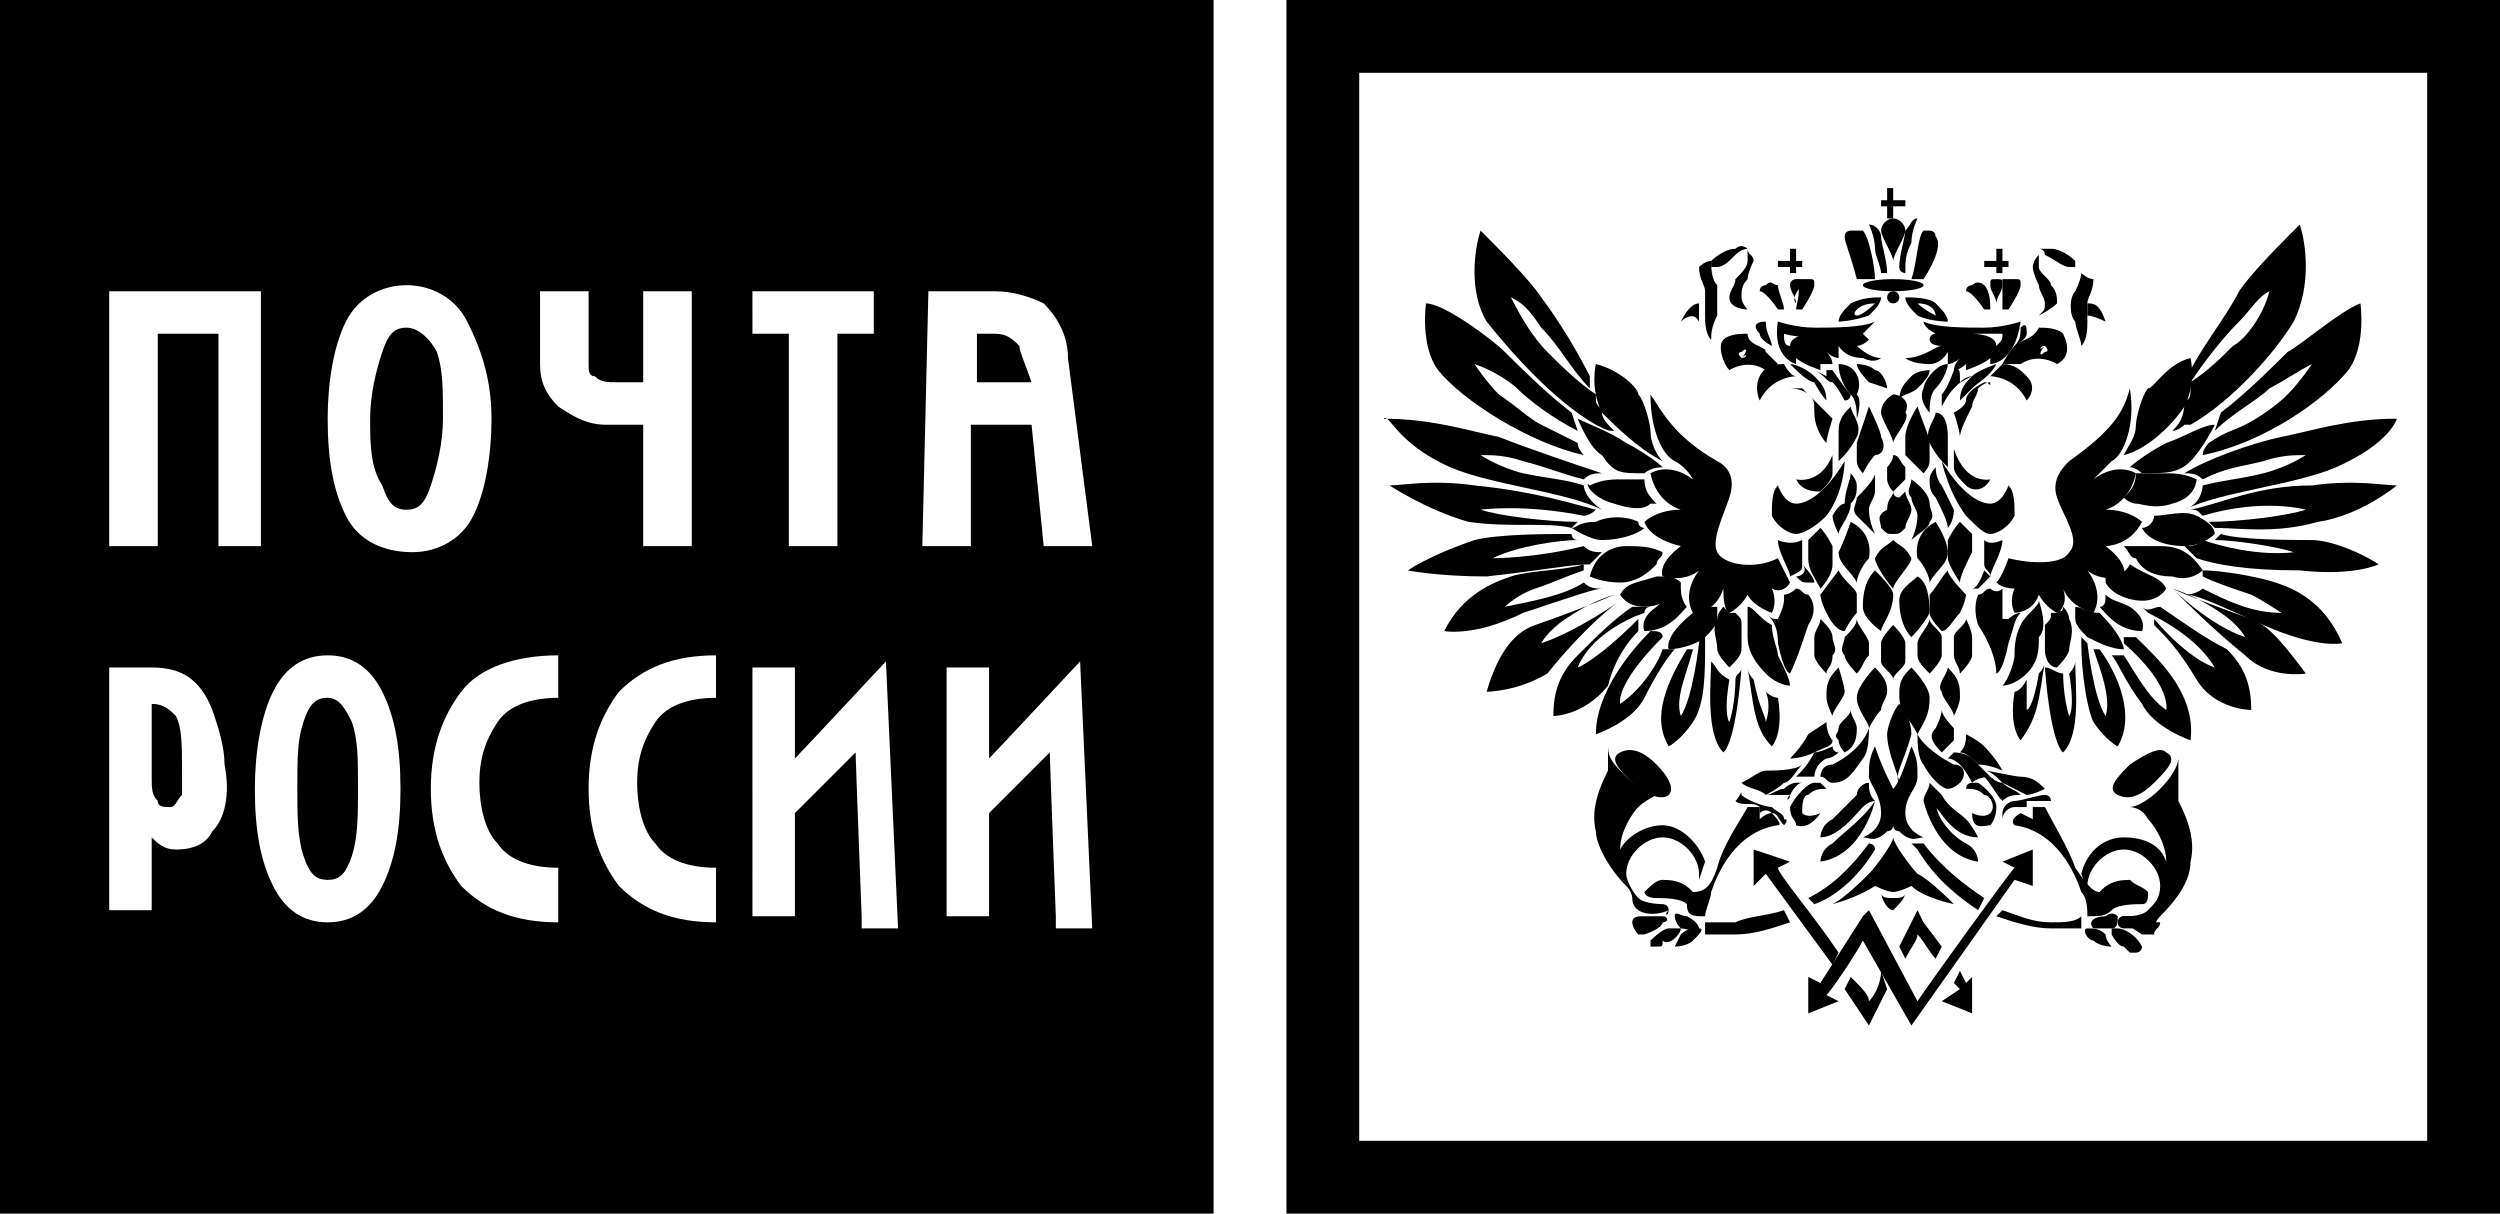 <svg xmlns:cc="http://creativecommons.org/ns#" xmlns:dc="http://purl.org/dc/elements/1.1/" xmlns:rdf="http://www.w3.org/1999/02/22-rdf-syntax-ns#" xmlns:svg="http://www.w3.org/2000/svg"
	 xmlns="http://www.w3.org/2000/svg" xmlns:xlink="http://www.w3.org/1999/xlink" x="0px" y="0px" viewBox="0 0 41.2 20"
	 style="enable-background:new 0 0 41.2 20;" xml:space="preserve">
<g>
	<g>
		<path d="M6.7,5.4c-0.2,0-0.3,0.1-0.4,0.4C6.2,6.1,6.1,6.5,6.1,6.9c0,0.4,0,0.8,0.2,1.1c0.1,0.3,0.2,0.4,0.4,0.4
			C6.9,8.4,7,8.3,7.1,8c0.1-0.3,0.2-0.7,0.2-1.1c0-0.5,0-0.8-0.1-1.1C7.1,5.6,6.9,5.4,6.7,5.4z"/>
		<path d="M5.4,11.5c-0.2,0-0.3,0.1-0.4,0.4c-0.1,0.3-0.1,0.6-0.1,1.1c0,0.4,0,0.8,0.1,1.1c0.1,0.3,0.2,0.4,0.4,0.4
			c0.2,0,0.3-0.1,0.4-0.4c0.1-0.3,0.1-0.7,0.1-1.1c0-0.5,0-0.8-0.1-1.1C5.7,11.7,5.6,11.5,5.4,11.5z"/>
		<path d="M2.5,11.6C2.5,11.6,2.5,11.6,2.5,11.6c0,0.1,0,1.2,0,1.2c0,0.2,0,0.3,0.1,0.4c0,0.1,0.1,0.1,0.2,0.1
			c0.1,0,0.1-0.1,0.2-0.2C3,13.1,3,12.9,3,12.7c0-0.4,0-0.7-0.1-0.9C2.8,11.7,2.7,11.6,2.5,11.6z"/>
		<path d="M0,0v20h20V0H0z M1.8,4.8h2.5V9H3.6c0,0,0-3.4,0-3.5h-1c0,0.1,0,3.5,0,3.5H1.8V4.8z M3.5,13.7
			c-0.1,0.2-0.3,0.3-0.6,0.3c-0.2,0-0.3-0.1-0.4-0.2c0,0.1,0,1.2,0,1.2H1.8V11h0.7c0.5,0,0.8,0.2,1,0.7c0.1,0.3,0.2,0.6,0.2,0.9
			C3.8,13.1,3.7,13.5,3.5,13.7z M6.3,14.6c-0.2,0.4-0.5,0.6-0.9,0.6c-0.4,0-0.7-0.2-0.9-0.6c-0.2-0.4-0.3-0.9-0.3-1.6
			c0-0.6,0.1-1.2,0.3-1.6c0.2-0.4,0.5-0.6,0.9-0.6c0.4,0,0.7,0.2,0.9,0.6c0.2,0.4,0.3,0.9,0.3,1.6C6.6,13.7,6.5,14.2,6.3,14.6z
			 M5.7,8.5C5.5,8.1,5.4,7.6,5.4,6.9c0-0.6,0.1-1.2,0.3-1.6c0.2-0.4,0.6-0.6,1-0.6c0.4,0,0.8,0.2,1,0.6c0.2,0.4,0.4,0.9,0.4,1.6
			c0,0.6-0.1,1.2-0.3,1.6h0c-0.2,0.4-0.6,0.6-1,0.6C6.3,9.1,5.9,8.9,5.7,8.5z M9.2,15.2L9.2,15.2c-0.7,0-1.2-0.2-1.6-0.6
			c-0.3-0.4-0.5-0.9-0.5-1.6c0-0.7,0.2-1.2,0.5-1.6c0.3-0.4,0.9-0.6,1.6-0.6h0v0.7h0c-0.4,0-0.8,0.1-1,0.4c-0.2,0.3-0.3,0.6-0.3,1
			c0,0.4,0.1,0.8,0.3,1c0.2,0.3,0.6,0.4,1,0.4h0V15.2z M8.9,6V4.8h0.8V6c0,0.1,0,0.2,0.1,0.2c0.1,0.1,0.2,0.1,0.4,0.1
			c0,0,0.3,0,0.4,0c0-0.1,0-1.5,0-1.5h0.8V9h-0.8c0,0,0-1.9,0-2C10.5,7,10,7,10,7C9.7,7,9.5,6.9,9.2,6.7C9,6.5,8.9,6.3,8.9,6z
			 M11.8,15.2L11.8,15.2c-0.7,0-1.2-0.2-1.6-0.6c-0.3-0.4-0.5-0.9-0.5-1.6c0-0.7,0.2-1.2,0.5-1.6c0.4-0.4,0.9-0.6,1.6-0.6h0v0.7h0
			c-0.4,0-0.8,0.1-1,0.4c-0.2,0.3-0.3,0.6-0.3,1c0,0.4,0.1,0.8,0.3,1c0.2,0.3,0.6,0.4,1,0.4h0V15.2z M12.3,4.8h2.1v0.7
			c0,0-0.6,0-0.6,0c0,0.1,0,3.5,0,3.5h-0.8c0,0,0-3.4,0-3.5c-0.1,0-0.6,0-0.6,0V4.8z M14.2,15.1c0,0-0.1-2.6-0.1-2.7
			c-0.1,0.1-1,1-1,1c0,0,0,1.7,0,1.7h-0.7V11h0.7c0,0,0,1.3,0,1.5c0.1-0.1,1.5-1.6,1.5-1.6l0,0l0.2,4.4H14.2z M15.3,4.8h1.1
			c0.3,0,0.6,0.1,0.8,0.2c0.2,0.2,0.4,0.5,0.4,0.9L18,9h-0.8c0,0-0.2-2-0.2-2c-0.1,0-0.9,0-1,0C16,7.1,16,9,16,9h-0.8L15.3,4.8z
			 M17.4,15.1c0,0-0.1-2.6-0.1-2.7c-0.1,0.1-1,1-1,1c0,0,0,1.7,0,1.7h-0.7V11h0.7c0,0,0,1.3,0,1.5c0.1-0.1,1.5-1.6,1.5-1.6l0,0
			l0.2,4.4H17.4z"/>
		<path d="M16.8,5.7c-0.1-0.1-0.2-0.2-0.4-0.2c0,0-0.2,0-0.3,0c0,0.1,0,0.7,0,0.8h0.9C16.9,6,16.8,5.8,16.8,5.7z"/>
	</g>
	<g>
		<path d="M40.6,0H21.2v20h20V0H40.6z M40,18.8c-1.1,0-16.5,0-17.6,0c0-1.1,0-16.5,0-17.6c1.1,0,16.5,0,17.6,0
			C40,2.3,40,17.7,40,18.8z"/>
		<path d="M27.6,7.6c0.2,0.1,0.3,0.3,0.3,0.3c-0.4-0.3-0.7-0.1-0.7-0.1c0.1,0.5,0.5,0.6,0.5,0.6c-0.4,0-0.6,0.2-0.6,0.2
			c0.1,0.3,0.6,0.4,0.6,0.4c-0.4,0.3-0.3,0.5-0.3,0.5c0.4,0.1,0.6-0.1,0.6-0.1c-0.3,0.4-0.1,0.7-0.1,0.7c0.4,0,0.5-0.4,0.5-0.4
			c0,0.4,0.1,0.4,0.1,0.4c0.2-0.1,0.3-0.3,0.3-0.3c0.1,0.2,0.4,0.3,0.4,0.3c0.1-0.2,0-0.4,0-0.4c0.2,0.1,0.3-0.1,0.3-0.1
			c-0.1-0.2-0.2-0.4-0.2-0.4c-0.4,0.2-0.9,0.1-1-0.1c-0.1-0.2,0.1-0.6,0.2-0.9c0.1-0.3,0-0.5-0.2-0.6c-0.7-0.4-0.9-0.8-1.1-1.1
			C27.2,7.1,27.4,7.5,27.6,7.6z"/>
		<path d="M28.9,11.2c-0.1-0.1-0.1-0.2-0.1-0.2c0.1,0.6,0.1,1,0.4,1.3c0,0,0.2-0.2,0.1-0.8c0,0-0.1,0-0.2-0.1
			c0,0,0.1,0.2,0,0.5C29.1,11.8,29,11.7,28.9,11.2z"/>
		<path d="M28.2,10.9c0,0.3-0.1,1.2,0.2,1.5c0,0,0.2-0.1,0.3-1.4c0,0.1-0.1,0.1-0.1,0.2c0,0,0,0.4-0.1,0.7
			c0,0-0.1-0.1,0-0.7C28.3,11.1,28.3,11,28.2,10.9z"/>
		<path d="M27.9,11.9c0.2-0.3,0.2-0.8,0.2-1.3c0,0,0-0.1,0-0.1c0,0,0,0,0,0c0,0-0.1,0-0.1,0.1c0,0-0.1,0.9-0.3,1.2h0
			c-0.1-0.3,0.1-0.7,0.2-1.1c0,0-0.1,0-0.1,0c-0.3,0.5-0.6,1.1-0.3,1.6C27.5,12.3,27.7,12.2,27.9,11.9z"/>
		<path d="M27,10.4C27,10.4,27,10.4,27,10.4c0,0,0-0.1,0-0.2c-0.7,0.7-1,0.8-1,0.8c0.2-0.5,0.8-0.8,1.1-0.9
			c0,0,0-0.1,0.1-0.1c0,0,0,0,0,0c-0.1,0-0.2,0-0.3,0c-0.3,0.2-0.6,0.5-0.9,0.8c-0.3,0.3-0.4,0.6-0.4,1c0,0,0.5,0,0.9-0.5
			C26.6,10.9,26.8,10.6,27,10.4z"/>
		<path d="M26.7,9.9C26.6,9.9,26.6,9.9,26.7,9.9c0,0-0.7,0.5-1.3,0.7c0,0,0.1-0.2,0.4-0.4c0.3-0.2,0.5-0.3,0.8-0.4l0,0
			c0,0,0,0,0,0c-0.2,0.1-1,0.4-1.3,0.5c-0.3,0.1-0.6,0.4-0.8,1.1c0,0,0.5,0,1-0.3C25.9,10.6,26.4,10.1,26.7,9.9z"/>
		<path d="M26.4,9.7c-0.1,0-0.2,0-0.3-0.1c-0.3,0.2-0.8,0.3-1.3,0.4c0,0,0.2-0.2,0.5-0.3c0.3-0.1,0.5-0.2,0.8-0.3
			c0,0,0,0,0-0.1c-0.3,0.1-0.9,0.1-1.2,0.2c-0.3,0.1-0.8,0.3-1.1,0.9c0,0,0.5,0.1,1.3-0.3C26,9.8,26.3,9.7,26.4,9.7z"/>
		<path d="M24.5,9.5c0.9-0.1,1.4-0.2,1.7-0.2c0.1-0.1,0.1-0.1,0.2-0.2c-0.1,0-0.2,0-0.3-0.1h0c-0.8,0.2-1.5,0.2-1.5,0.2
			C25,9,25.7,8.9,26,8.9c-0.1,0-0.1-0.1-0.1-0.1c-0.4,0-1.2,0-1.6,0.1C24,9,23.5,9.2,23.2,9.4C23.2,9.4,23.7,9.5,24.5,9.5z"/>
		<path d="M22.9,8c0,0,0.6,0.4,1.3,0.6c0.7,0.1,1.3,0,1.7,0.1c0,0,0.1-0.1,0.1-0.1c-0.5,0-1.3-0.1-1.6-0.2
			c0,0,0.7-0.1,1.7,0.1c0,0,0.1,0,0.2-0.1c-0.4-0.1-1-0.3-2-0.4C23.6,7.9,23.1,8,22.9,8z"/>
		<path d="M23.9,7.7c0.7,0.3,1.9,0.4,2.5,0.7C26.1,8.2,26.1,8,26.1,8c-0.3-0.1-0.5-0.1-1-0.2c-0.4-0.1-0.7-0.3-0.7-0.3
			c0.2,0,0.4,0,0.7,0.1c0.4,0.1,0.6,0.2,1,0.3c0.1-0.1,0.2-0.1,0.3-0.1c-0.3-0.1-1.2-0.4-1.7-0.6c-0.5-0.1-1.1-0.3-1.9-0.3
			C22.9,6.8,23,7.3,23.9,7.7z"/>
		<path d="M26.1,7.5c0,0-0.1-0.1-0.1-0.2c-0.4-0.2-0.4-0.2-0.6-0.3c-0.2-0.1-0.4-0.3-0.7-0.5C24.5,6.3,24.3,6,24.3,6
			c0.3,0.1,0.6,0.3,0.7,0.4c0.2,0.2,0.6,0.5,1,0.7l-0.1-0.3c-0.4-0.3-0.9-0.8-1.1-1C24.6,5.6,23.8,5,23.5,5c0,0-0.1,0.7,0.2,1.1
			C24.1,6.6,25.2,7.3,26.1,7.5z"/>
		<path d="M28.8,10L28.8,10c0,0.2,0,0.4,0,0.5c0,0.2,0.1,0.4,0.3,0.6c0.2,0.2,0.4,0.2,0.4,0.2c0-0.1-0.1-0.3-0.2-0.5
			c0-0.1-0.1-0.3-0.1-0.5C29,10.2,28.9,10,28.8,10C28.8,10,28.8,10,28.8,10z"/>
		<path d="M28.6,10.1C28.6,10.1,28.6,10.1,28.6,10.1l-0.1,0l0,0c0,0,0,0-0.1-0.1c0,0-0.1,0.1-0.1,0.2
			c-0.1,0.2,0,0.3,0,0.5c0,0.1,0.2,0.3,0.2,0.3c0.1-0.1,0.2-0.2,0.2-0.3c0-0.1,0-0.3,0-0.4C28.7,10.2,28.7,10.2,28.6,10.1z"/>
		<path d="M27.9,10.1L27.9,10.1c-0.5,0.4-0.4,0.6-0.4,0.6c0.2,0,0.5-0.1,0.6-0.2c0.1-0.1,0.2-0.2,0.2-0.3
			c0-0.1,0-0.2,0-0.2C28.1,10,28,10,27.9,10.1z"/>
		<path d="M27.3,10c-0.3,0.2-0.2,0.4-0.2,0.4c0.4,0,0.6-0.3,0.7-0.4c0,0-0.1-0.1-0.1-0.3C27.5,9.8,27.5,9.8,27.3,10z"/>
		<path d="M27.3,9.5L27.3,9.5L27.3,9.5c-0.3,0.1-0.5,0.1-0.6,0.3c0,0,0.1,0.2,0.4,0.2c0.3,0,0.5-0.2,0.6-0.3
			c0,0,0-0.1,0-0.1C27.6,9.5,27.5,9.5,27.3,9.5z"/>
		<path d="M26.8,9c-0.2,0-0.5,0.1-0.6,0.5c0,0,0.2,0.1,0.5,0.1c0.3,0,0.5-0.2,0.6-0.3c0-0.1,0.1-0.1,0.1-0.2
			C27.2,9,27,9,26.8,9z"/>
		<path d="M25.9,8.7c0,0,0.3,0.2,0.5,0.2c0.3,0,0.6-0.1,0.7-0.2h0C27.1,8.7,27,8.7,27,8.6l0,0c-0.2-0.1-0.5-0.1-0.7,0
			C26,8.6,26,8.7,25.9,8.7z"/>
		<path d="M26.6,8.3c0.3,0.1,0.5,0.1,0.6,0c0,0,0.1,0,0.1,0c-0.1-0.1-0.2-0.2-0.2-0.4c-0.1,0-0.3,0-0.4,0
			c-0.1,0-0.3,0-0.5,0.1C26.1,7.9,26.2,8.2,26.6,8.3z"/>
		<path d="M27.1,7.8L27.1,7.8c0,0,0.1-0.1,0.3-0.1c-0.1-0.1-0.4-0.3-0.6-0.4C26.5,7.1,26.2,7,26,6.9
			c0,0,0.2,0.5,0.4,0.6C26.6,7.8,26.7,7.8,27.1,7.8z"/>
		<path d="M27.4,7.6c-0.1-0.1-0.2-0.3-0.2-0.5c0-0.1-0.1-0.5-0.2-0.6c0-0.1-0.3-0.4-0.7-0.5c0,0-0.1,0.4,0.1,0.8
			C26.6,7,27,7.4,27.4,7.6z"/>
		<path d="M29.3,10.2L29.3,10.2c-0.1,0-0.1,0-0.2-0.1c0.1,0.1,0.2,0.2,0.2,0.5c0.1,0.5,0.2,0.5,0.2,0.5
			c0.1-0.2,0.2-0.5,0.3-0.8c0.2-0.3,0-0.5,0-0.5c-0.1,0-0.1-0.1-0.2-0.1l0,0c0,0,0,0,0,0c0,0-0.1,0.1-0.2,0.1c0,0,0,0,0,0.1
			C29.4,9.9,29.4,10,29.3,10.2L29.3,10.2z"/>
		<path d="M26.3,7L26.3,7c0.2,0.1,0.2,0.1,0.3,0.1c-0.1-0.1-0.2-0.2-0.2-0.3c0-0.1-0.1-0.1-0.1-0.2l0-0.1
			C26,6.3,25.7,6,25.5,5.8c-0.2-0.2-0.4-0.5-0.6-0.9c0.2,0.1,0.3,0.2,0.5,0.5c0.3,0.3,0.5,0.7,0.8,1V6.3c0,0,0-0.1,0-0.1v0
			c-0.2-0.4-0.5-0.9-0.8-1.3c-0.2-0.3-0.7-0.8-1-1.1c-0.1,0.3-0.2,1,0.1,1.5C24.9,5.8,25.6,6.6,26.3,7z"/>
		<path d="M38.1,8c-0.9,0-1.5,0.3-2,0.4c0.1,0,0.1,0,0.2,0.1c1-0.3,1.7-0.1,1.7-0.1c-0.3,0.1-1.1,0.2-1.6,0.2
			c0,0,0.1,0.1,0.1,0.1c0.4,0,1,0.1,1.7-0.1C38.9,8.5,39.5,8,39.5,8C39.3,8,38.8,7.9,38.1,8z"/>
		<polygon points="36.4,8.5 36.4,8.5 36.4,8.5 		"/>
		<path d="M36,7.8c0.1,0,0.2,0,0.3,0.1c0.4-0.2,0.6-0.2,1-0.3c0.3-0.1,0.5-0.1,0.7-0.1c0,0-0.3,0.2-0.7,0.3
			c-0.4,0.1-0.6,0.1-1,0.2c0,0,0,0.3-0.3,0.4c0.6-0.3,1.8-0.4,2.5-0.7c0.9-0.4,1-0.8,1-0.8c-0.8,0-1.4,0.2-1.9,0.3
			C37.1,7.3,36.3,7.6,36,7.8z"/>
		<path d="M36.6,6.8l-0.1,0.3c0.3-0.3,0.7-0.5,0.9-0.7c0.2-0.1,0.5-0.3,0.7-0.4c0,0-0.2,0.3-0.4,0.5
			C37.5,6.7,37.2,6.9,37,7c-0.2,0.1-0.3,0.1-0.6,0.3c0,0-0.1,0.1-0.1,0.2c1-0.2,2-0.9,2.4-1.4C39,5.7,38.9,5,38.9,5
			c-0.3,0.1-1,0.7-1.2,0.8C37.5,6,37,6.5,36.6,6.8z"/>
		<path d="M35.8,7.1C35.9,7.1,36,7,36,7l0.1,0c0.7-0.4,1.4-1.2,1.7-1.7C38.1,4.7,38,4,37.9,3.7c-0.3,0.3-0.8,0.8-1,1.1
			c-0.2,0.4-0.6,0.9-0.8,1.3v0c0,0,0,0.1,0,0.1l0,0.1c0.2-0.3,0.5-0.7,0.8-1c0.2-0.2,0.3-0.4,0.5-0.5c-0.1,0.4-0.4,0.8-0.6,0.9
			c-0.2,0.2-0.4,0.4-0.7,0.6l0,0.1c0,0.1,0,0.2-0.1,0.2C36,6.9,35.9,7,35.8,7.1z"/>
		<path d="M27.4,10.5C27.4,10.5,27.4,10.5,27.4,10.5c0-0.1-0.1-0.1-0.2-0.1h0c-0.3,0.3-0.9,1-0.9,1.7
			c0,0,0.6-0.2,0.8-0.6c0.2-0.4,0.4-0.7,0.5-0.8c-0.1,0-0.1,0-0.2,0l0,0c-0.1,0.3-0.4,0.7-0.7,0.9C26.7,11.6,26.6,11.3,27.4,10.5z"
			/>
		<path d="M34.1,7.6c-0.1,0.1-0.3,0.3-0.2,0.6c0.1,0.3,0.4,0.7,0.2,0.9c-0.1,0.2-0.6,0.2-1,0.1c0,0-0.1,0.3-0.2,0.4
			c0,0,0.1,0.1,0.3,0.1c0,0-0.1,0.2,0,0.4c0,0,0.3,0,0.4-0.3c0,0,0.1,0.2,0.3,0.3c0,0,0.2-0.1,0.1-0.4c0,0,0.1,0.3,0.5,0.4
			c0,0,0.2-0.3-0.1-0.7c0,0,0.2,0.2,0.6,0.1c0,0,0.1-0.2-0.3-0.5c0,0,0.4,0,0.6-0.4c0,0-0.2-0.2-0.6-0.2c0,0,0.4-0.1,0.5-0.6
			c0,0-0.3-0.2-0.7,0.1c0,0,0.1-0.1,0.3-0.3c0.2-0.1,0.4-0.6,0.3-1.2C35,6.8,34.8,7.1,34.1,7.6z"/>
		<path d="M33.2,11.4c-0.1,0.6,0.1,0.8,0.1,0.8c0.3-0.4,0.3-0.7,0.4-1.3c0,0.1-0.1,0.2-0.1,0.2
			c-0.1,0.6-0.2,0.6-0.2,0.6c0-0.2,0-0.5,0-0.5C33.3,11.4,33.2,11.4,33.2,11.4z"/>
		<path d="M33.7,11c0.1,1.3,0.3,1.4,0.3,1.4c0.3-0.3,0.2-1.1,0.2-1.5c0,0.1-0.1,0.2-0.1,0.2c0.1,0.6,0,0.7,0,0.7
			c-0.1-0.3-0.1-0.7-0.1-0.7C33.9,11.1,33.8,11,33.7,11z"/>
		<path d="M34.4,10.6C34.4,10.6,34.4,10.6,34.4,10.6c-0.1-0.1-0.1-0.1-0.1-0.1c0,0,0,0.1,0,0.1c0,0.5,0.1,1.1,0.2,1.3
			c0.2,0.3,0.4,0.4,0.4,0.4c0.3-0.5,0-1.2-0.3-1.6c0,0-0.1,0-0.1,0c0.1,0.3,0.3,0.8,0.2,1.1C34.5,11.5,34.4,10.6,34.4,10.6z"/>
		<path d="M35.6,10c-0.1,0-0.2,0.1-0.3,0c0,0,0,0,0,0c0,0,0.1,0.1,0.1,0.1c0.2,0.1,0.8,0.4,1.1,0.9c0,0-0.4-0.1-1-0.8h0
			c0,0.1,0,0.1,0,0.1c0,0,0,0,0,0c0.2,0.2,0.4,0.4,0.7,0.9c0.3,0.5,0.9,0.5,0.9,0.5c0-0.4-0.1-0.7-0.4-1
			C36.3,10.5,35.9,10.2,35.6,10z"/>
		<path d="M37.1,10.2c-0.3-0.1-1.1-0.4-1.3-0.5c0,0,0,0,0,0l0,0c0.3,0.1,0.5,0.2,0.8,0.4c0.3,0.2,0.4,0.4,0.4,0.4
			c-0.6-0.2-1.2-0.8-1.2-0.8c0,0,0,0,0,0c0.2,0.2,0.7,0.7,1.2,1.1c0.4,0.4,1,0.3,1,0.3C37.7,10.7,37.4,10.3,37.1,10.2z"/>
		<path d="M37.5,9.6c-0.3-0.1-0.9-0.2-1.2-0.2c0,0,0,0,0,0.1v0c0.2,0.1,0.5,0.2,0.8,0.3c0.2,0.1,0.5,0.3,0.5,0.3
			c-0.5,0-0.9-0.2-1.3-0.4c0,0-0.1,0.1-0.3,0.1c0.2,0,0.4,0.1,1.3,0.5c0.9,0.4,1.3,0.3,1.3,0.3C38.3,9.9,37.8,9.7,37.5,9.6z"/>
		<path d="M36.6,8.8c0,0,0,0-0.1,0.1c0.3,0,1,0.1,1.3,0.2c0,0-0.6,0.1-1.5-0.2C36.2,9,36.1,9,36,9c0,0,0.1,0.1,0.2,0.2
			c0.3,0.1,0.8,0.2,1.7,0.2c0.9,0.1,1.3-0.1,1.3-0.1c-0.3-0.2-0.8-0.4-1.1-0.4C37.8,8.9,36.9,8.9,36.6,8.8z"/>
		<path d="M33.6,9.9c0,0.1-0.2,0.2-0.3,0.4c-0.1,0.2-0.1,0.4-0.1,0.5c0,0.1-0.1,0.4-0.2,0.5c0,0,0.2,0,0.4-0.2
			c0.2-0.2,0.2-0.4,0.2-0.6C33.7,10.4,33.7,10.2,33.6,9.9L33.6,9.9C33.6,10,33.6,10,33.6,9.9z"/>
		<path d="M34,10C34,10.1,33.9,10.1,34,10l-0.1,0.1l0,0c0,0,0,0-0.1,0c0,0.1,0,0.1-0.1,0.2c0,0.1,0,0.3,0,0.4
			c0,0.2,0.1,0.3,0.2,0.3c0,0,0.2-0.2,0.2-0.3c0-0.1,0.1-0.3,0-0.5C34.1,10.2,34.1,10.1,34,10z"/>
		<path d="M34.6,10.1c-0.2,0-0.3-0.1-0.4-0.1c0,0.1,0,0.1,0,0.2c0,0.1,0.1,0.2,0.2,0.3c0.2,0.1,0.4,0.2,0.6,0.2
			C35,10.7,35,10.5,34.6,10.1L34.6,10.1z"/>
		<path d="M34.6,10c0.1,0.1,0.3,0.4,0.7,0.4c0,0,0.1-0.2-0.2-0.4c-0.2-0.1-0.3-0.1-0.4-0.2C34.7,9.9,34.7,10,34.6,10z"
			/>
		<path d="M34.7,9.5c0,0,0,0.1,0,0.1c0.1,0.2,0.4,0.3,0.6,0.3c0.3,0,0.4-0.2,0.4-0.2c-0.1-0.2-0.3-0.2-0.6-0.4l0,0l0,0
			C35,9.5,34.8,9.5,34.7,9.5z"/>
		<path d="M35.2,9.2c0.1,0.2,0.3,0.3,0.6,0.3c0.3,0.1,0.5-0.1,0.5-0.1C36.1,9.1,35.9,9,35.6,9c-0.2,0-0.4,0-0.6,0
			C35.1,9.1,35.1,9.2,35.2,9.2z"/>
		<path d="M36,9c0.3,0,0.5-0.2,0.5-0.2c0-0.1-0.1-0.2-0.3-0.3c-0.2-0.1-0.5,0-0.7,0l0,0c0,0.1-0.1,0.2-0.2,0.2
			C35.4,8.9,35.7,9,36,9z"/>
		<path d="M35.2,8.3L35.2,8.3c0.1,0,0.3,0.1,0.6,0c0.4-0.1,0.4-0.4,0.4-0.4c-0.2-0.1-0.4-0.1-0.5-0.1
			c-0.1,0-0.3,0-0.5,0c0,0.2-0.1,0.3-0.2,0.4C35.1,8.3,35.2,8.3,35.2,8.3z"/>
		<path d="M36.1,7.6c0.2-0.2,0.4-0.6,0.4-0.6c-0.2,0-0.5,0.2-0.8,0.3c-0.2,0.1-0.5,0.3-0.6,0.4c0.1,0,0.2,0.1,0.2,0.1
			l0,0C35.7,7.8,35.9,7.8,36.1,7.6z"/>
		<path d="M36,6.7c0.2-0.4,0.1-0.8,0.1-0.8c-0.4,0.1-0.6,0.5-0.7,0.5c-0.1,0.1-0.2,0.5-0.2,0.6c0,0.2-0.1,0.3-0.2,0.5
			C35.4,7.4,35.8,7,36,6.7z"/>
		<path d="M32.8,9.7C32.8,9.6,32.8,9.6,32.8,9.7L32.8,9.7c-0.1,0-0.1,0.1-0.2,0.1c0,0-0.1,0.2,0,0.5
			c0.2,0.3,0.3,0.6,0.3,0.8c0,0,0.1,0,0.2-0.5c0.1-0.3,0.1-0.4,0.2-0.5c-0.1,0-0.2,0.1-0.2,0.1h-0.1l0,0C33,10,33,9.9,33,9.8
			c0,0,0,0,0-0.1C32.9,9.8,32.8,9.7,32.8,9.7z"/>
		<path d="M35.2,10.5L35.2,10.5c-0.1,0-0.2,0-0.2,0c0,0,0,0.1,0,0.1c0.8,0.7,0.7,1.1,0.7,1.1c-0.3-0.2-0.5-0.6-0.7-0.9
			l0,0c-0.1,0-0.1,0-0.2,0c0.1,0.1,0.2,0.4,0.5,0.8c0.2,0.4,0.8,0.6,0.8,0.6C36.2,11.4,35.5,10.8,35.2,10.5z"/>
		<ellipse cx="31.2" cy="4.7" rx="0.5" ry="0.1"/>
		<path d="M29.2,5.2c0,0,0.1,0,0.3,0c0.2,0,0.3,0,0.3,0c0,0-0.1,0-0.3,0C29.3,5.2,29.2,5.2,29.2,5.2z"/>
		<circle cx="31.2" cy="4.9" r="0.1"/>
		<path d="M30.9,4.6c0-0.2-0.1-0.7-0.2-0.8c0,0-0.1,0-0.2,0c0,0-0.1,0-0.1,0.1c0,0.1,0.1,0.3,0.2,0.7
			C30.8,4.6,30.9,4.6,30.9,4.6z"/>
		<path d="M31,4.5c0,0,0.1,0,0.1,0C31.1,4.3,31,4,31,3.9c0-0.1-0.1-0.2-0.2-0.2c0,0,0.1,0.2,0.1,0.4
			C30.9,4.2,31,4.4,31,4.5z"/>
		<path d="M30.8,5.2C30.9,5.1,31,5,31,4.9c-0.1,0-0.3,0-0.5,0.1c-0.1,0.1-0.2,0.2-0.2,0.3C30.3,5.3,30.5,5.3,30.8,5.2z
			 M30.9,5c0,0-0.2,0.2-0.3,0.2C30.5,5.2,30.6,5,30.9,5z"/>
		<path d="M29.6,6c0,0,0-0.1,0-0.1C29.7,6,30,6.1,30,6.1c0-0.1,0-0.1,0-0.1C30.1,6,30.2,6,30.2,6c0-0.1-0.1-0.2-0.1-0.2
			c0.1,0.1,0.2,0.1,0.2,0.1c0,0,0-0.2,0-0.2c0,0,0.1,0.2,0.4,0.2C30.9,6,31,5.9,31,5.9c-0.2,0-0.4-0.2-0.4-0.2
			c0.1,0,0.2-0.1,0.2-0.1c-0.1-0.1-0.1-0.1-0.1-0.1c0.1-0.1,0.2-0.2,0.2-0.2c-0.2,0.1-0.7,0.1-1,0.1c-0.3,0-0.6-0.1-0.6-0.1
			C29.2,5.9,29.6,6,29.6,6z M29.9,5.5L29.9,5.5c0,0-0.4,0-0.4,0.2c-0.1,0-0.1-0.1-0.1-0.2C29.4,5.5,29.7,5.6,29.9,5.5z"/>
		<path d="M29,5.5c0,0.1,0.2,0.2,0.2,0.2c0-0.1-0.1-0.2-0.1-0.4C28.9,5.3,28.9,5.4,29,5.5z"/>
		<path d="M28.8,5.5c-0.1,0-0.3,0-0.4,0.1c-0.1,0.1,0,0.4,0.1,0.5c0,0,0.3-0.2,0.6,0c0,0,0.1,0,0.2-0.1
			c0,0-0.1-0.1-0.2-0.2C29.1,5.7,28.8,5.7,28.8,5.5z M28.7,5.9C28.7,5.9,28.7,5.8,28.7,5.9c-0.1-0.1,0-0.1,0-0.1
			C28.8,5.7,28.8,5.8,28.7,5.9C28.8,5.8,28.8,5.9,28.7,5.9z"/>
		<path d="M29.6,6.2C29.5,6.2,29.4,6,29.4,6c-0.1,0-0.3,0-0.4,0.2c-0.1,0.2,0,0.4,0,0.4C29.2,6.2,29.6,6.2,29.6,6.2z"/>
		<path d="M30.5,6.5c-0.1-0.1-0.3-0.4-0.3-0.4c0,0-0.1,0-0.1,0c0,0,0,0.1,0,0.1c0,0-0.2-0.1-0.2-0.1
			c0.2,0.1,0.2,0.2,0.3,0.2c0.1,0.1,0.2,0.3,0.2,0.3C30.5,6.6,30.5,6.5,30.5,6.5z"/>
		<polygon points="29.9,6.1 29.9,6.1 29.9,6.1 		"/>
		<path d="M30.1,6.6c0-0.2-0.1-0.3-0.2-0.4C29.8,6.1,29.6,6,29.5,6c0.1,0.1,0.3,0.3,0.4,0.3C30,6.5,30.1,6.6,30.1,6.6z"
			/>
		<path d="M29.7,4.7c0-0.1-0.1-0.1-0.1-0.1h0h0c0,0-0.1,0-0.1,0.1c0,0.1,0.1,0.2,0.1,0.3h0C29.5,4.9,29.7,4.7,29.7,4.7z
			"/>
		<path d="M29.3,5.1c0,0,0,0,0.1,0v0c0-0.1-0.1-0.3-0.1-0.4c-0.1,0-0.1-0.1-0.2,0c0,0-0.1,0-0.1,0.1
			C29.1,4.8,29.3,5.1,29.3,5.1z"/>
		<path d="M29.6,5.1L29.6,5.1c0.1,0,0.1,0,0.1,0c0,0,0.2-0.3,0.2-0.4c0-0.1,0-0.1-0.1-0.1c0,0-0.1,0-0.2,0
			C29.7,4.8,29.6,5,29.6,5.1z"/>
		<polygon points="29.5,4.5 29.6,4.5 29.6,4.4 29.7,4.4 29.7,4.3 29.6,4.3 29.6,4.1 29.5,4.1 29.5,4.3 29.3,4.3
			29.3,4.4 29.5,4.4 		"/>
		<path d="M28,5.3C28,5.2,28,5.2,28,5.3C28,5.1,28,5,28,5c-0.1,0-0.2,0.1-0.3,0.3C27.7,5.3,27.9,5.1,28,5.3z"/>
		<path d="M28.1,5.2c0,0.1,0,0.3,0.1,0.4c0-0.1,0-0.2,0.1-0.4c0-0.2,0-0.4,0-0.5c-0.1-0.1-0.1-0.3-0.1-0.4
			c0,0-0.1,0-0.2,0.1c0,0.2,0.1,0.3,0.1,0.4C28.1,5,28.1,5.1,28.1,5.2z"/>
		<path d="M28.3,4.4c0.1,0,0.2-0.1,0.3-0.2c0.1-0.1,0.2-0.1,0.2-0.1c0,0-0.1-0.1-0.2,0c-0.2,0-0.4,0.2-0.4,0.2
			c0,0,0,0.1,0,0.1C28.2,4.4,28.2,4.4,28.3,4.4z"/>
		<path d="M28.8,4.3c0,0.1-0.1,0.2-0.2,0.3c0,0.1-0.1,0.2-0.1,0.3c0,0.2,0.3,0.2,0.3,0.2c0,0-0.1-0.1-0.1-0.2
			c0-0.1,0-0.2,0.1-0.3c0-0.1,0.1-0.3,0.1-0.3c0-0.1-0.1-0.1-0.1-0.2v0C28.8,4.2,28.8,4.3,28.8,4.3z"/>
		<path d="M30.3,6c0,0.2,0.1,0.4,0.2,0.5c0.1,0.1,0.1,0.3,0.1,0.4c0,0,0.1-0.3,0-0.4C30.7,6.3,30.6,6,30.3,6z"/>
		<path d="M30.9,6.1C30.8,6,30.6,6,30.6,6c0,0.1,0.2,0.3,0.2,0.3s0.3,0.1,0.3,0.1C31.1,6.3,31,6.1,30.9,6.1z"/>
		<path d="M29.8,6.5c0.1,0.1,0.1,0.1,0.1,0.3c0,0.2,0.1,0.4,0.2,0.5h0c0-0.1,0.1-0.4,0.1-0.4c0,0-0.1-0.1-0.2-0.2
			c0,0-0.1-0.1-0.3-0.3c0,0-0.1,0-0.2,0C29.5,6.4,29.7,6.4,29.8,6.5z"/>
		<path d="M30.6,7.2c0.1-0.2-0.1-0.4-0.1-0.5c-0.1,0.1-0.2,0.2-0.2,0.4c0,0.2,0,0.5,0,0.5C30.4,7.5,30.5,7.4,30.6,7.2z"
			/>
		<path d="M30.6,7.3c0,0.1,0,0.3,0,0.3c0,0.1,0.1,0.2,0.1,0.2c0.1-0.2,0.2-0.3,0.2-0.3C31,7.5,31.1,7.4,31,7.2
			c0-0.1-0.2-0.5-0.2-0.5C30.7,7,30.6,7.3,30.6,7.3z"/>
		<path d="M30.6,8.2c0,0.1-0.1,0.2,0,0.3c0.1,0.1,0.2,0.2,0.3,0.3c0,0-0.1-0.2-0.1-0.4c0-0.1,0.1-0.2,0.1-0.3
			c0-0.1,0-0.2,0-0.3C30.9,7.9,30.7,8.1,30.6,8.2z"/>
		<path d="M30.2,8.5c0,0.1,0.1,0.3,0.1,0.3c0-0.1,0.2-0.3,0.2-0.5c0.1-0.1,0.1-0.2,0.1-0.3c0-0.1-0.1-0.2-0.1-0.2
			c0,0.1-0.1,0.3-0.1,0.5C30.3,8.3,30.2,8.5,30.2,8.5z"/>
		<path d="M29.6,8.8c0.1,0,0.3-0.1,0.5-0.3c0.3-0.4,0.3-0.9,0.3-0.9c-0.3,0.5-0.6,0.7-0.8,0.7c-0.2,0-0.3-0.3-0.3-0.3
			c-0.1,0.1-0.1,0.3-0.1,0.5C29.3,8.7,29.5,8.8,29.6,8.8z"/>
		<path d="M30,8.1c0.1-0.1,0.2-0.2,0.2-0.3c0-0.1,0-0.3,0-0.3C30,8,29.6,7.9,29.6,7.9C29.7,8.1,29.9,8.1,30,8.1z"/>
		<path d="M30.7,10c0,0.2,0.3,0.4,0.3,0.4c0-0.1,0.2-0.3,0.2-0.6c0-0.1-0.2-0.3-0.3-0.4C30.7,9.6,30.7,9.9,30.7,10z"/>
		<path d="M30.3,9.1c0,0.2,0.2,0.3,0.3,0.5c0-0.1,0.1-0.3,0.2-0.4c0,0,0.1-0.4-0.3-0.6C30.5,8.6,30.4,8.9,30.3,9.1z"/>
		<path d="M29.8,8.9c0,0,0,0.2,0,0.3c0,0.2,0.1,0.3,0.2,0.5c0,0,0.2-0.2,0.2-0.4c0-0.1,0-0.3,0-0.3c0,0-0.1-0.2-0.2-0.3
			C30,8.7,29.9,8.8,29.8,8.9z"/>
		<path d="M29.7,9.3c0-0.1,0-0.4,0-0.4c-0.2,0.1-0.4,0-0.4,0c0,0.2,0.2,0.5,0.2,0.6C29.7,9.4,29.7,9.4,29.7,9.3z"/>
		<path d="M29.6,9.5c0.1,0.1,0.1,0.1,0.2,0.1c0.1,0,0.1,0,0.1,0c0-0.1-0.2-0.3-0.2-0.3C29.8,9.4,29.7,9.5,29.6,9.5z"/>
		<polygon points="30.3,9.4 30.3,9.4 30.3,9.4 		"/>
		<path d="M30,9.8c0,0,0,0.1,0.1,0.3c0.1,0.2,0.2,0.3,0.3,0.3c0,0,0.1-0.2,0.2-0.3c0-0.1,0-0.2,0-0.3
			c0-0.1-0.2-0.2-0.3-0.4C30.3,9.4,30,9.8,30,9.8z"/>
		<path d="M30.4,10.5c0,0.1-0.1,0.2,0,0.3c0,0.1,0.2,0.3,0.2,0.3c0.1-0.1,0.1-0.2,0.2-0.3c0-0.1,0-0.1,0-0.2
			c0-0.1-0.2-0.3-0.2-0.4v0C30.6,10.3,30.5,10.4,30.4,10.5z"/>
		<path d="M30.1,11.1c0-0.1,0.1-0.1,0.1-0.3c0.1-0.1,0-0.2,0-0.3c0-0.1-0.1-0.2-0.2-0.3h0c0,0.1-0.1,0.2-0.1,0.3
			c0,0.1,0,0.2,0,0.3C29.9,10.9,30.1,11.1,30.1,11.1z"/>
		<path d="M31.1,11.4c0-0.1,0-0.2-0.2-0.4h0c0,0-0.3,0.3-0.3,0.5c0,0.2,0.2,0.4,0.2,0.5c0,0,0.1-0.2,0.2-0.3
			C31,11.6,31.1,11.5,31.1,11.4z"/>
		<path d="M30.1,11.5c0,0.1,0.1,0.3,0.1,0.3c0-0.1,0.2-0.3,0.2-0.4c0-0.1-0.1-0.4-0.1-0.4
			C30.1,11.2,30.1,11.3,30.1,11.5z"/>
		<path d="M32.6,5.2c0,0,0.1,0,0.3,0c0.2,0,0.3,0,0.3,0c0,0-0.1,0-0.3,0S32.6,5.2,32.6,5.2z"/>
		<path d="M31.4,3.8c0-0.1-0.1-0.2-0.2-0.2c-0.1,0-0.2,0.1-0.2,0.2c0,0.1,0.2,0.4,0.2,0.5h0C31.2,4.2,31.4,3.9,31.4,3.8
			z"/>
		<path d="M31.7,4.6C31.9,4.3,32,4,31.9,3.9c0-0.1-0.1-0.1-0.1-0.1c-0.1,0-0.1,0-0.1,0c-0.1,0.1-0.1,0.5-0.2,0.8
			C31.6,4.6,31.6,4.6,31.7,4.6z"/>
		<path d="M31.4,4.5c0-0.2,0-0.3,0.1-0.5c0-0.2,0.1-0.4,0.1-0.4c-0.1,0-0.1,0.1-0.2,0.2c0,0.1-0.1,0.4-0.1,0.6
			C31.3,4.5,31.4,4.5,31.4,4.5z"/>
		<path d="M31.4,4.9c0,0.1,0.1,0.2,0.2,0.3c0.2,0.1,0.5,0.1,0.5,0.1c0-0.1-0.1-0.2-0.2-0.3C31.8,4.9,31.5,4.9,31.4,4.9z
			 M31.6,5c0.3,0,0.3,0.2,0.3,0.2C31.7,5.1,31.6,5,31.6,5z"/>
		<path d="M31.4,5.9c0,0,0.1,0.1,0.4,0.1c0.2,0,0.3-0.2,0.3-0.2c0,0,0,0.1,0,0.2c0,0,0.1,0,0.2-0.1c0,0-0.1,0.1-0.1,0.2
			c0,0,0.1,0,0.2-0.1c0,0,0,0.1,0,0.1c0,0,0.3-0.1,0.4-0.2c0,0,0,0.1,0,0.1c0,0,0.4,0,0.5-0.7c0,0-0.3,0.1-0.6,0.1
			c-0.3,0-0.8,0-1-0.1c0,0,0,0.1,0.2,0.2c0,0-0.1,0-0.1,0.1c0,0,0,0.1,0.2,0.1C31.9,5.7,31.7,5.9,31.4,5.9z M32.5,5.5
			c0.2,0,0.5,0,0.5,0c0,0.1,0,0.1-0.1,0.2C32.9,5.5,32.5,5.5,32.5,5.5L32.5,5.5z"/>
		<path d="M33.2,5.7c0,0,0.2-0.1,0.2-0.2c0-0.1,0-0.2-0.1-0.1C33.3,5.5,33.3,5.6,33.2,5.7z"/>
		<path d="M33.9,6c0.2-0.1,0.2-0.3,0.1-0.5c-0.1-0.1-0.3-0.1-0.4-0.1c-0.1,0.2-0.3,0.2-0.4,0.3C33.1,5.8,33,6,33,6
			C33.2,6,33.3,6,33.3,6C33.6,5.8,33.9,6,33.9,6z M33.7,5.7C33.7,5.7,33.8,5.8,33.7,5.7c0.1,0.1,0,0.1,0,0.1
			C33.6,5.9,33.6,5.8,33.7,5.7C33.6,5.8,33.6,5.7,33.7,5.7z"/>
		<path d="M33.4,6.6c0,0,0.2-0.2,0-0.4C33.3,6.1,33.2,6,33,6c0,0-0.1,0.1-0.2,0.2C32.8,6.2,33.2,6.2,33.4,6.6z"/>
		<polygon points="32.5,6.1 32.5,6.1 32.5,6.1 		"/>
		<path d="M32.2,6.1c0,0-0.1,0.3-0.2,0.4c0,0,0,0.1,0,0.2c0,0,0.1-0.2,0.2-0.3c0.1-0.1,0.1-0.1,0.3-0.2
			c0,0-0.1,0-0.2,0.1c0,0,0-0.1,0-0.1C32.3,6,32.2,6.1,32.2,6.1z"/>
		<path d="M32.9,6c0,0-0.3,0.1-0.4,0.2c-0.1,0.1-0.2,0.2-0.2,0.4c0,0,0.1-0.1,0.2-0.2C32.6,6.3,32.8,6.2,32.9,6L32.9,6z
			"/>
		<path d="M32.9,4.6L32.9,4.6L32.9,4.6c-0.1,0-0.1,0-0.1,0.1c0,0.1,0.1,0.2,0.1,0.3c0-0.1,0.1-0.2,0.1-0.3
			C33,4.6,33,4.6,32.9,4.6z"/>
		<path d="M33,5.1L33,5.1c0.1,0,0.1,0,0.1,0c0,0,0.2-0.3,0.2-0.4c0-0.1,0-0.1-0.1-0.1c0,0-0.1,0-0.2,0
			C33,4.8,33,5,33,5.1z"/>
		<path d="M32.7,5.1c0,0,0,0,0.1,0v0c0-0.1,0-0.3-0.1-0.4c0,0-0.1-0.1-0.2,0c0,0-0.1,0-0.1,0.1
			C32.5,4.8,32.7,5.1,32.7,5.1z"/>
		<polygon points="32.9,4.5 33,4.5 33,4.4 33.1,4.4 33.1,4.3 33,4.3 33,4.1 32.9,4.1 32.9,4.3 32.7,4.3 32.7,4.4
			32.9,4.4 		"/>
		<polygon points="31.1,3.6 31.2,3.6 31.2,3.4 31.4,3.4 31.4,3.3 31.2,3.3 31.2,3.1 31.1,3.1 31.1,3.3 31,3.3 31,3.4
			31.1,3.4 		"/>
		<path d="M34.4,5.2C34.5,5.2,34.5,5.2,34.4,5.2c0.1,0,0.3,0.1,0.3,0.1C34.6,5,34.5,5,34.4,5C34.4,5,34.4,5.1,34.4,5.2z
			"/>
		<path d="M34.2,4.8c-0.1,0.1-0.1,0.4,0,0.5c0,0.1,0.1,0.3,0.1,0.4c0.1-0.1,0.1-0.3,0.1-0.4c0-0.1,0-0.2,0-0.3
			c0-0.1,0.1-0.2,0.1-0.4c-0.1,0-0.2-0.1-0.2-0.1C34.3,4.5,34.3,4.6,34.2,4.8z"/>
		<path d="M34.1,4.4c0.1,0,0.1,0,0.1,0c0,0,0-0.1,0-0.1c0,0-0.2-0.2-0.4-0.2c-0.1,0-0.2,0-0.2,0c0,0,0.1,0,0.1,0.1
			C33.9,4.3,34,4.4,34.1,4.4z"/>
		<path d="M33.7,5c0,0.1,0,0.1-0.1,0.2c0,0,0.2-0.1,0.3-0.2c0-0.1,0-0.2-0.1-0.3c0-0.1-0.2-0.2-0.2-0.3
			c0-0.1,0-0.1,0-0.2v0c-0.1,0.1-0.1,0.2-0.1,0.2c0,0.1,0.1,0.3,0.1,0.3C33.6,4.8,33.7,4.9,33.7,5z"/>
		<path d="M31.7,6.4c-0.1,0.2,0.1,0.4,0.1,0.4c0-0.1,0-0.3,0.1-0.4C32,6.3,32.1,6.1,32.1,6C31.9,6,31.7,6.3,31.7,6.4z"
			/>
		<path d="M31.6,6.4c0.1-0.1,0.2-0.2,0.2-0.3c0,0-0.2,0-0.3,0.1c-0.1,0.1-0.2,0.2-0.2,0.4C31.3,6.5,31.5,6.5,31.6,6.4z"
			/>
		<path d="M32.7,6.3c-0.2,0.1-0.3,0.2-0.3,0.3c0,0.1-0.2,0.2-0.2,0.2c0,0,0.1,0.3,0.1,0.4h0c0-0.1,0.1-0.3,0.2-0.5
			c0-0.1,0.1-0.2,0.1-0.3c0.1-0.1,0.2-0.1,0.2-0.1C32.8,6.4,32.8,6.3,32.7,6.3z"/>
		<path d="M31.9,6.8c0,0.1-0.2,0.3-0.1,0.5c0.1,0.2,0.2,0.3,0.3,0.4c0,0,0-0.3,0-0.5C32.1,6.9,32,6.8,31.9,6.8z"/>
		<path d="M31.2,6.5c0,0-0.2,0.1-0.2,0.3c0,0.1,0.2,0.4,0.2,0.5h0c0-0.1,0.3-0.4,0.2-0.5C31.5,6.6,31.3,6.5,31.2,6.5z"
			/>
		<polygon points="31.6,6.8 31.6,6.8 31.6,6.8 		"/>
		<path d="M31.4,7.5c0.1,0.1,0.2,0.2,0.3,0.3c0,0,0.1-0.1,0.1-0.2c0-0.1,0-0.3,0-0.3c0-0.1-0.1-0.3-0.2-0.6
			c0,0-0.2,0.3-0.2,0.5C31.4,7.4,31.4,7.5,31.4,7.5z"/>
		<path d="M31.2,8.1c0.1-0.1,0.2-0.2,0.2-0.2c0-0.1,0-0.2,0-0.2c-0.1-0.1-0.1-0.2-0.2-0.2c0,0.1-0.1,0.2-0.1,0.2
			c0,0.1,0,0.2,0,0.2C31.1,7.9,31.1,8,31.2,8.1z"/>
		<path d="M31.5,7.9c0,0.1-0.1,0.2,0,0.3c0,0.1,0.1,0.2,0.1,0.3c0,0.2-0.1,0.4-0.1,0.4c0.1-0.1,0.3-0.2,0.3-0.3
			c0.1-0.1,0-0.2,0-0.3C31.8,8.1,31.5,7.9,31.5,7.9z"/>
		<path d="M31.9,7.7c0,0-0.1,0.1-0.1,0.2c0,0.1,0,0.2,0.1,0.3c0.1,0.2,0.2,0.4,0.2,0.5c0,0,0.1-0.1,0.1-0.3
			c0,0-0.1-0.2-0.2-0.4C32,8,31.9,7.9,31.9,7.7z"/>
		<path d="M33.2,8.5c0-0.2,0-0.4-0.1-0.5c0,0-0.1,0.3-0.3,0.3c-0.2,0-0.5-0.2-0.8-0.7c0,0,0.1,0.5,0.4,0.9
			c0.2,0.2,0.3,0.3,0.4,0.3C32.9,8.8,33.1,8.7,33.2,8.5z"/>
		<path d="M32.2,7.4c0,0.1,0,0.2,0,0.3c0,0.1,0.1,0.2,0.2,0.3c0.1,0.1,0.3,0.1,0.4-0.1C32.8,7.9,32.4,8,32.2,7.4z"/>
		<path d="M31,8.7c0.1,0.1,0.1,0.1,0.2,0.1c0.1,0,0.1,0,0.2-0.1c0-0.1,0.1-0.2,0.1-0.3c0-0.1-0.1-0.2-0.1-0.3
			c0,0-0.1,0.1-0.1,0.1c0,0-0.1,0-0.1-0.1c0,0.1-0.1,0.1-0.1,0.3C30.9,8.5,31,8.6,31,8.7z"/>
		<path d="M31.2,8.9C31.1,9,31,9,30.9,9.2c0,0.1,0.2,0.4,0.3,0.5c0-0.1,0.3-0.4,0.3-0.5C31.4,9,31.3,9,31.2,8.9z"/>
		<path d="M31.3,9.9c0,0.3,0.1,0.5,0.2,0.6c0,0,0.2-0.2,0.3-0.4c0-0.1,0-0.5-0.2-0.6C31.5,9.6,31.3,9.7,31.3,9.9z"/>
		<path d="M31.9,8.6c-0.4,0.2-0.3,0.6-0.3,0.6c0.1,0.1,0.2,0.3,0.2,0.4c0.1-0.2,0.3-0.3,0.3-0.5
			C32.1,8.9,31.9,8.6,31.9,8.6z"/>
		<path d="M32.3,8.6c-0.1,0.1-0.2,0.3-0.2,0.3c0,0.1,0,0.2,0,0.3c0,0.1,0.2,0.4,0.2,0.4c0-0.1,0.1-0.3,0.2-0.5
			c0-0.1,0-0.3,0-0.3C32.5,8.8,32.4,8.7,32.3,8.6z"/>
		<path d="M32.7,8.9c0,0,0,0.3,0,0.4c0,0.1,0.1,0.1,0.1,0.2c0-0.1,0.2-0.4,0.2-0.6C33,8.9,32.8,9,32.7,8.9z"/>
		<path d="M32.8,9.5c0,0-0.1-0.1-0.1-0.1c0,0-0.1,0.3-0.2,0.3c0,0,0.1,0,0.1,0C32.7,9.6,32.7,9.6,32.8,9.5z"/>
		<path d="M32.4,9.8c0,0-0.3-0.3-0.3-0.4c-0.1,0.1-0.2,0.3-0.3,0.4c0,0,0,0.2,0,0.3c0,0.1,0.2,0.3,0.2,0.3
			c0.1,0,0.2-0.2,0.3-0.3C32.4,9.9,32.4,9.8,32.4,9.8z"/>
		<path d="M31,10.6c0,0.1,0,0.2,0,0.3c0,0.1,0.2,0.2,0.2,0.3c0-0.1,0.2-0.2,0.2-0.3c0-0.1,0-0.2,0-0.3
			c0-0.1-0.2-0.3-0.2-0.3C31.2,10.3,31,10.5,31,10.6z"/>
		<path d="M31.6,10.8c0,0.1,0.1,0.2,0.2,0.3c0,0,0.2-0.2,0.2-0.3c0-0.1,0-0.3,0-0.3c0-0.1-0.2-0.2-0.2-0.3v0
			c0,0.1-0.2,0.3-0.2,0.4C31.6,10.7,31.6,10.8,31.6,10.8z"/>
		<path d="M32.4,10.2c0,0.1-0.2,0.2-0.2,0.3c0,0.1,0,0.2,0,0.3c0,0.1,0.1,0.2,0.1,0.3c0,0,0.2-0.2,0.2-0.3
			c0-0.1,0-0.2,0-0.3C32.5,10.4,32.4,10.2,32.4,10.2z"/>
		<path d="M31.5,12.1c0-0.2-0.1-0.4-0.2-0.5c-0.1,0.1-0.2,0.4-0.2,0.5c0,0.3,0.2,0.7,0.2,0.8
			C31.2,12.8,31.4,12.5,31.5,12.1z"/>
		<path d="M31.8,11.5c0-0.2-0.3-0.5-0.3-0.5c-0.1,0.1-0.2,0.2-0.2,0.4c0,0.1,0,0.3,0.1,0.4c0.1,0.1,0.2,0.3,0.2,0.3
			C31.7,11.9,31.8,11.8,31.8,11.5z"/>
		<path d="M32.1,11c0,0.1-0.2,0.3-0.1,0.4c0,0.1,0.2,0.3,0.2,0.4c0,0,0.1-0.2,0.1-0.3C32.3,11.3,32.3,11.2,32.1,11z"/>
		<path d="M31.2,13.6c0,0,0,0.1,0.1,0.1c0.2,0.2,0.3,0.1,0.4,0.1c0,0-0.3-0.1-0.3-0.4c0-0.3,0.2-0.4,0.2-0.6
			c0-0.2,0-0.3-0.1-0.5c-0.1,0.3-0.2,0.6-0.3,0.7c0,0,0,0,0,0c0,0,0,0,0,0c-0.1-0.2-0.2-0.4-0.3-0.7c-0.1,0.2-0.1,0.3-0.1,0.5
			c0,0.1,0.2,0.3,0.2,0.6c0,0.3-0.3,0.4-0.3,0.4c0.1,0,0.2,0.1,0.4-0.1C31.2,13.7,31.2,13.6,31.2,13.6z"/>
		<path d="M30.4,12.4c0.2-0.1,0.2-0.3,0.2-0.4c0-0.1-0.1-0.2-0.1-0.3c0,0.1-0.2,0.2-0.2,0.3c0,0.1-0.1,0.1,0,0.2
			C30.3,12.3,30.4,12.4,30.4,12.4z"/>
		<path d="M30.2,12.6c-0.2,0-0.2,0.2-0.2,0.2c0.1,0,0.1,0.1,0.2,0.1c0.2,0,0.3-0.1,0.5-0.4c0.1-0.1,0.1-0.4,0.1-0.5
			C30.7,12.3,30.4,12.5,30.2,12.6z"/>
		<path d="M29.6,12.8c0,0,0.2,0,0.3,0c0,0,0-0.2,0.2-0.3c0,0,0.1,0,0.2-0.1c0,0-0.1,0-0.1-0.1c0,0-0.2,0.1-0.3,0.1
			C29.8,12.6,29.7,12.7,29.6,12.8z"/>
		<path d="M29.5,12.5c0,0,0.2,0,0.4-0.1c0.2-0.1,0.3-0.1,0.3-0.2c0,0-0.1-0.1-0.1-0.3c0,0-0.3,0.2-0.3,0.2
			C29.7,12.3,29.5,12.5,29.5,12.5z"/>
		<path d="M29.1,13.1c0,0,0.2-0.1,0.3-0.2c0.1,0,0.2-0.2,0.3-0.3c-0.1,0.1-0.5,0.1-0.6,0.1c-0.1,0-0.2,0.1-0.4,0.2
			C28.8,13,29,13,29.1,13.1z"/>
		<path d="M28.6,13.2C28.6,13.2,28.6,13.2,28.6,13.2c0.1,0.1,0.3,0,0.4,0.1c0,0,0,0.1,0,0.1c0,0,0.1-0.1,0.2,0
			c0.1,0,0.1,0.1,0.2,0.2c0,0,0.1-0.1,0-0.1c0-0.1-0.1-0.1-0.2-0.2c-0.1,0-0.4-0.1-0.5-0.2C28.7,13,28.7,13.1,28.6,13.2z"/>
		<path d="M29.5,13.1c0,0,0.1-0.2,0.2-0.2c0,0-0.1,0-0.1,0c0,0-0.1,0-0.2,0.1c-0.1,0-0.2,0.1-0.3,0.1
			C29.2,13.1,29.3,13.1,29.5,13.1C29.4,13.2,29.5,13.2,29.5,13.1z"/>
		<path d="M29.5,13.3c0,0.2,0.1,0.2,0.1,0.3c0,0,0.2,0.1,0.4-0.2c0,0-0.2,0.1-0.3,0c0-0.1,0-0.3,0.1-0.3
			C29.9,13,30,13,30.1,13c0,0-0.1-0.1-0.1-0.1c0,0-0.1,0-0.1,0C29.8,12.9,29.6,13.1,29.5,13.3z"/>
		<path d="M28.1,15.1c0-0.1,0.1-0.3,0.1-0.4c0.1-0.3,0.4-1,1.1-1.1c0.1,0-0.1-0.2-0.1-0.2c-0.1,0-0.2,0.1-0.2,0.1
			c0,0,0-0.1,0-0.2c0,0,0,0,0,0c0,0-0.2,0-0.2,0c-0.1,0.2-0.4,0.6-0.5,1c-0.1,0.3-0.2,0.4-0.4,0.4c-0.1-0.1-0.2-0.2-0.5-0.2
			c-0.1,0-0.2,0.1-0.3,0.2c0,0,0,0.1,0.2,0.1c0.1,0,0.4,0,0.5,0.1C27.8,15.1,27.9,15.1,28.1,15.1L28.1,15.1z"/>
		<path d="M30.2,13.9c-0.2,0.1-0.2,0.3-0.2,0.3c0.7-0.1,0.9-1,0.9-1c-0.1-0.1-0.1-0.2-0.1-0.3c-0.1,0-0.2,0.1-0.2,0.2
			c-0.1,0.1-0.3,0.3-0.4,0.4c-0.2,0.1-0.2,0.3-0.2,0.3c0.3,0,0.6-0.4,0.7-0.5c0.1-0.1,0.2-0.1,0.2-0.1
			C30.7,13.5,30.4,13.7,30.2,13.9z"/>
		<path d="M30.8,16.5c0-0.1-0.1-0.2-0.3-0.4l-0.1,0.2l0.4,0.6l0.3-0.6L31,16C31,16.2,30.9,16.4,30.8,16.5z"/>
		<path d="M29.1,14.4l1.1,1.5l0.1-0.2h0c-0.4-0.6-1-1.3-1-1.4l0.2-0.1L28.9,14l0,0.6L29.1,14.4z"/>
		<path d="M26.9,12.9c0.2,0.2,0.5,0.3,0.6,0.2c0.1-0.1,0-0.3-0.2-0.5c-0.2-0.2-0.4-0.3-0.6-0.2
			C26.5,12.5,26.7,12.7,26.9,12.9z"/>
		<path d="M27.5,15c0-0.1-0.1-0.1-0.1-0.1c0,0-0.3,0-0.4-0.1h0l0,0c-0.1-0.1-0.2-0.3-0.2-0.4c0-0.3,0.3-0.6,0.6-0.6
			c0.3,0,0.6,0.3,0.6,0.6c0,0,0,0.1,0,0.1c0,0,0.1-0.3,0.1-0.3c-0.1-0.3-0.4-0.6-0.7-0.6c-0.3,0-0.6,0.2-0.7,0.4
			c0-0.3,0.2-0.6,0.3-0.7c0.1-0.1,0.3-0.2,0.3-0.2c-0.1,0-0.3-0.1-0.5-0.3c-0.2-0.2-0.3-0.3-0.3-0.5c0,0.2,0,0.3,0,0.4
			c-0.1,0.2-0.3,0.6-0.2,1c0,0.2,0.2,0.6,0.5,0.9c0.1,0.1,0.1,0.2,0.1,0.2C26.9,15.1,27.3,15.1,27.5,15C27.4,15.1,27.5,15.1,27.5,15
			z"/>
		<path d="M28.6,15.2c-0.2,0-0.3,0-0.5,0c0,0,0,0.1,0,0.1c0,0,0,0,0,0.1c0.2,0,0.3,0,0.5,0c0.3,0,0.6-0.1,0.9-0.2
			L29.4,15C29.1,15.1,28.8,15.1,28.6,15.2z"/>
		<path d="M30.9,14L30.9,14c0-0.1-0.1-0.1-0.1-0.1s0,0,0,0c-0.3,0.4-0.6,0.7-1,0.9l0.1,0.1C30.2,14.8,30.6,14.5,30.9,14
			z"/>
		<path d="M27.4,15.1c-0.1,0-0.2,0-0.3,0c-0.1,0-0.2,0-0.2,0.1c0,0,0,0.1,0.1,0.2c0,0,0.1,0,0.1,0c0,0,0.3-0.1,0.3-0.2
			C27.5,15.2,27.5,15.1,27.4,15.1z"/>
		<path d="M27.7,15.3c0,0-0.1,0-0.2,0c-0.1,0-0.3,0.2-0.3,0.2c0,0.1,0,0.1,0,0.1c0,0,0.1,0,0.1,0c0.1,0,0.1,0,0.1-0.1
			C27.5,15.6,27.7,15.4,27.7,15.3C27.7,15.4,27.7,15.3,27.7,15.3z"/>
		<path d="M27.7,15.4c0,0-0.1,0.2-0.1,0.2c0,0,0,0,0,0c0,0,0.2,0,0.3-0.1c0.1-0.1,0.2-0.2,0.1-0.2
			C27.9,15.3,27.8,15.3,27.7,15.4z"/>
		<path d="M27.6,15.1c0,0,0,0.1,0.1,0.2c0.1,0,0.3,0.1,0.3,0c0,0,0-0.1-0.2-0.2v0C27.7,15.1,27.6,15,27.6,15.1z"/>
		<path d="M32,12.4c0,0,0.1-0.1,0.2-0.2c0-0.1,0-0.2,0-0.2c0,0-0.2-0.2-0.2-0.3c0,0.1-0.1,0.3-0.1,0.3
			C31.8,12.1,31.8,12.2,32,12.4z"/>
		<path d="M32.2,12.6c-0.2-0.1-0.5-0.3-0.6-0.5h0c0,0.1,0,0.4,0.1,0.5c0.1,0.2,0.3,0.4,0.4,0.4c0.1,0,0.2-0.1,0.2-0.1
			C32.4,12.8,32.4,12.6,32.2,12.6z"/>
		<path d="M32.8,12.8c-0.1-0.1-0.2-0.2-0.3-0.3c-0.1-0.1-0.3-0.1-0.3-0.1c0,0-0.1,0.1-0.1,0.1c0.1,0,0.2,0.1,0.2,0.1
			c0.1,0.1,0.2,0.3,0.2,0.3C32.6,12.8,32.8,12.8,32.8,12.8z"/>
		<path d="M32.7,12.3c-0.1-0.1-0.3-0.2-0.3-0.2c0,0.1,0,0.2-0.1,0.3c0.1,0,0.2,0.1,0.3,0.2c0.2,0,0.4,0.1,0.4,0.1
			C32.9,12.5,32.7,12.3,32.7,12.3z"/>
		<path d="M33,12.9c0.2,0.1,0.4,0.2,0.4,0.2c0.1,0,0.3-0.1,0.3-0.1c-0.1-0.1-0.2-0.2-0.4-0.2c-0.1,0-0.5-0.1-0.6-0.1
			C32.8,12.7,32.9,12.8,33,12.9z"/>
		<path d="M33.2,13.2c-0.1,0-0.2,0.1-0.2,0.2c0,0.1,0,0.1,0,0.1c0-0.1,0.1-0.2,0.2-0.2c0.1,0,0.2,0,0.2,0
			c0,0,0-0.1,0-0.1c0,0,0.3,0,0.4,0c0,0,0.1,0,0,0c0-0.1-0.1-0.1-0.1-0.1C33.6,13.1,33.3,13.2,33.2,13.2z"/>
		<path d="M33,13.2c0.1-0.1,0.2-0.1,0.3-0.1C33.2,13,33.1,13,33,12.9c-0.1,0-0.2-0.1-0.2-0.1c0,0-0.1,0-0.1,0
			C32.8,12.9,32.9,13.1,33,13.2C33,13.2,33,13.2,33,13.2z"/>
		<path d="M32.8,13.6c0,0,0.1-0.1,0.1-0.3c0-0.2-0.3-0.4-0.3-0.4c-0.1,0-0.1,0-0.1,0c-0.1,0-0.1,0.1-0.1,0.1
			c0.1,0,0.2,0,0.3,0.1c0.1,0,0.2,0.2,0.1,0.3c-0.1,0.1-0.3,0-0.3,0C32.5,13.7,32.7,13.6,32.8,13.6z"/>
		<path d="M35.4,14.7c-0.1-0.1-0.2-0.1-0.3-0.2c-0.3,0-0.4,0.1-0.5,0.2c-0.1,0-0.2-0.1-0.4-0.4c-0.1-0.3-0.4-0.8-0.5-1
			c0,0-0.2,0-0.2,0c0,0,0,0,0,0c0,0,0,0.2,0,0.2c0,0-0.2-0.1-0.2-0.1c0,0-0.2,0.1-0.1,0.2c0.7,0.1,1,0.8,1.1,1.1
			c0.1,0.1,0.1,0.3,0.1,0.4c0.2,0,0.3,0,0.4-0.1c0.1-0.1,0.4-0.1,0.5-0.1S35.4,14.8,35.4,14.7z"/>
		<path d="M31.9,13.3c0.1,0.1,0.3,0.5,0.7,0.5c0,0-0.1-0.2-0.2-0.3c-0.1-0.1-0.3-0.2-0.4-0.4c-0.1-0.1-0.2-0.2-0.2-0.2
			c0,0.1-0.1,0.2-0.1,0.3c0,0,0.2,0.9,0.9,1c0,0,0-0.2-0.2-0.3c-0.2-0.1-0.5-0.4-0.5-0.7C31.7,13.1,31.8,13.2,31.9,13.3z"/>
		<path d="M31.6,14.4c-0.1-0.1-0.4-0.5-0.4-0.6c0,0.1-0.3,0.5-0.4,0.6c-0.1,0.1-0.4,0.4-0.6,0.5c0,0,0.4-0.1,0.7-0.3
			c0,0,0.2,0.1,0.3,0.1h0c0.1,0,0.3-0.1,0.3-0.1c0.2,0.2,0.7,0.3,0.7,0.3C32.1,14.8,31.8,14.5,31.6,14.4z"/>
		<path d="M31.2,14.8c-0.1,0-0.2,0-0.2-0.1c0,0.1,0.1,0.3,0.2,0.3c0.1-0.1,0.2-0.2,0.2-0.3
			C31.4,14.8,31.3,14.8,31.2,14.8L31.2,14.8z"/>
		<path d="M33.5,14.6V14L33,14.2l0.2,0.1c-0.1,0.1-1.4,1.9-1.6,2.2L30.8,15l-0.1,0.1L30,16.2l-0.2-0.1v0.6l0.5-0.2
			l-0.2-0.1c0.1-0.1,0.5-0.7,0.6-0.9l0.8,1.4h0l1.7-2.4L33.5,14.6z"/>
		<polygon points="31.9,15.9 31.9,15.9 31.9,15.9 		"/>
		<path d="M31.7,15.2L31.6,15l-0.3,0.6l0.1,0.2c0.1-0.2,0.2-0.3,0.2-0.4c0.1,0.1,0.2,0.3,0.3,0.4l0.1-0.2L31.7,15.2z"/>
		<path d="M32.4,16.2l-0.1-0.2l-0.1,0.2c0,0,0.1,0.1,0.1,0.1L32,16.5l0.5,0.2l0-0.6L32.4,16.2z"/>
		<path d="M35.5,12.9c0.2-0.2,0.4-0.4,0.2-0.5c-0.1-0.1-0.3,0-0.6,0.2c-0.2,0.2-0.4,0.4-0.2,0.5
			C35.1,13.2,35.3,13.1,35.5,12.9z"/>
		<path d="M35.9,12.5c0,0.1-0.1,0.3-0.3,0.5c-0.2,0.2-0.4,0.3-0.5,0.3c0,0,0.2,0,0.3,0.2c0.1,0.1,0.3,0.4,0.3,0.7
			c-0.1-0.3-0.4-0.4-0.7-0.4c-0.3,0-0.6,0.2-0.7,0.6c0,0,0.1,0.3,0.1,0.3c0,0,0-0.1,0-0.1c0-0.3,0.3-0.6,0.6-0.6
			c0.3,0,0.6,0.3,0.6,0.6c0,0.2-0.1,0.3-0.2,0.4c0,0,0,0,0,0c-0.1,0.1-0.3,0.1-0.4,0.1c0,0-0.1,0-0.1,0.1c0,0.1,0.1,0.1,0.1,0.1
			c0.1,0,0.5,0,0.5,0c0,0,0-0.1,0.1-0.2c0.3-0.3,0.5-0.6,0.5-0.9c0.1-0.4-0.1-0.8-0.2-1C35.9,12.8,35.9,12.7,35.9,12.5z"/>
		<path d="M32.7,14.8c-0.3-0.2-0.7-0.5-1-0.9c0,0,0,0,0,0s-0.1,0-0.2,0l0.1,0.1c0.3,0.5,0.7,0.8,1,1L32.7,14.8z"/>
		<path d="M33.8,15.2c-0.3,0-0.5-0.1-0.8-0.2l-0.1,0.1c0.3,0.1,0.6,0.2,0.9,0.2c0.2,0,0.3,0,0.5,0c0,0,0-0.1,0-0.1
			c0,0,0-0.1,0-0.1C34.2,15.2,34,15.2,33.8,15.2z"/>
		<path d="M35.3,15.1c-0.1,0-0.3,0-0.3,0c-0.1,0-0.1,0.1,0,0.1c0,0,0.3,0.2,0.3,0.2c0,0,0.1,0,0.2,0
			c0-0.1,0.1-0.1,0.1-0.2C35.5,15.2,35.4,15.2,35.3,15.1z"/>
		<path d="M34.9,15.3c-0.1,0-0.1,0-0.1,0c0,0,0,0.1,0,0.1c0,0,0.1,0.2,0.2,0.2c0,0,0.1,0.1,0.1,0.1c0,0,0.1,0,0.1,0
			c0,0,0.1,0,0.1-0.1C35.2,15.4,35,15.3,34.9,15.3z"/>
		<path d="M34.7,15.4L34.7,15.4c-0.1-0.1-0.2-0.1-0.3-0.1c-0.1,0,0,0.2,0.1,0.2c0.1,0.1,0.3,0.1,0.3,0.1c0,0,0,0,0,0
			C34.8,15.6,34.7,15.5,34.7,15.4z"/>
		<path d="M34.7,15.1L34.7,15.1c-0.2,0-0.3,0.1-0.2,0.2c0,0,0.2,0,0.3,0c0.1,0,0.1-0.1,0.1-0.2
			C34.8,15,34.7,15.1,34.7,15.1z"/>
	</g>
</g>
</svg>

